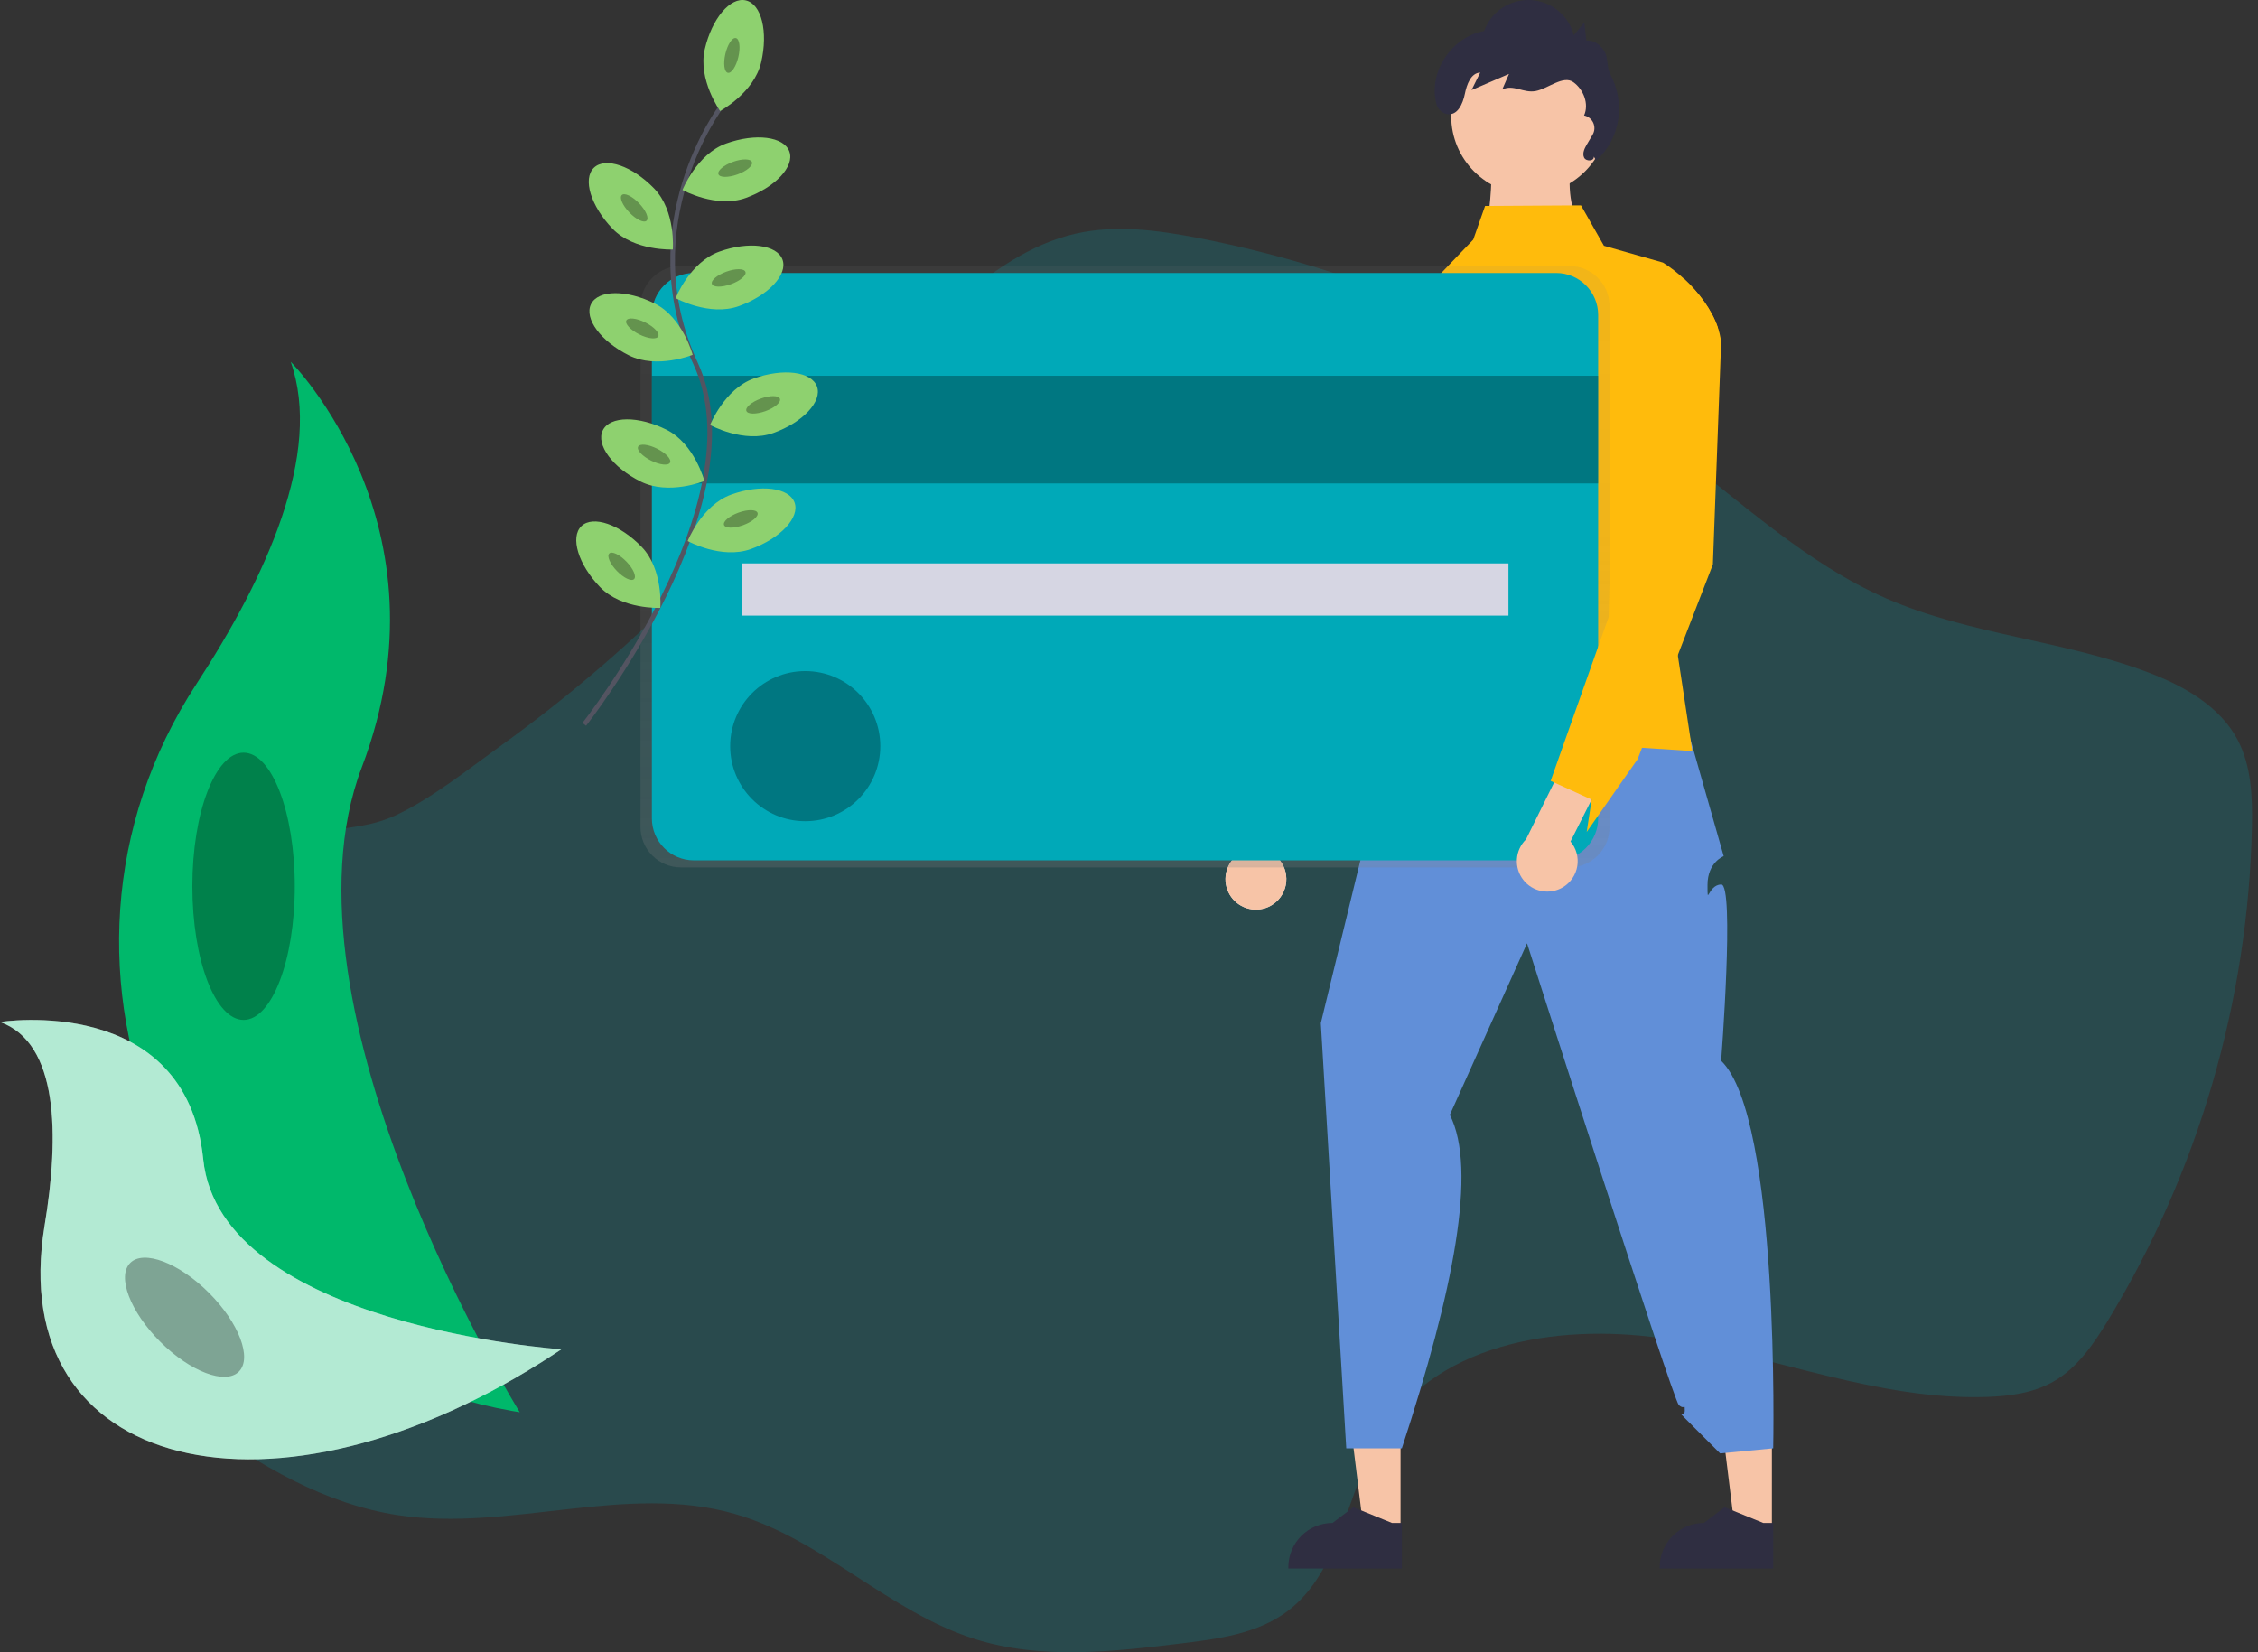 <svg width="246" height="180" viewBox="0 0 246 180" fill="none" xmlns="http://www.w3.org/2000/svg">
<rect x="0" y="0" width="246" height="180" fill="#333333" stroke="none"/>
<path opacity="0.2" d="M32.471 91.191C29.244 92.165 26.223 94.526 25.417 97.8C24.495 101.564 26.621 105.358 26.929 109.222C27.921 121.883 9.91 130.815 12.479 143.252C13.499 148.197 17.623 151.834 21.686 154.84C28.196 159.638 35.418 163.878 43.416 165.075C55.555 166.893 68.239 161.548 80.038 164.926C89.555 167.652 96.838 175.639 106.289 178.587C113.483 180.831 121.235 179.947 128.709 179.038C132.739 178.549 136.961 177.985 140.213 175.566C146.259 171.065 146.639 162.175 150.687 155.804C156.94 145.98 170.649 144.05 182.143 145.96C193.637 147.869 204.799 152.57 216.445 152.187C218.934 152.104 221.483 151.766 223.655 150.545C226.295 149.061 228.078 146.446 229.655 143.859C239.511 127.628 244.921 109.089 245.341 90.105C245.409 86.843 245.293 83.439 243.759 80.56C241.82 76.918 237.943 74.739 234.083 73.272C224.816 69.746 214.578 69.169 205.497 65.191C196.738 61.355 189.645 54.626 182.017 48.86C166.817 37.392 149.198 29.545 130.505 25.919C126.124 25.073 121.577 24.468 117.224 25.445C112.209 26.572 107.886 29.698 103.999 33.063C93.659 42.016 85.371 53.062 75.841 62.874C69.267 69.64 62.109 75.813 54.449 81.321C50.923 83.862 47.174 86.88 43.245 88.76C39.647 90.478 36.274 90.044 32.471 91.191Z" fill="#00A9B8"/>
<path d="M172.138 13.108C172.138 13.108 169.099 22.088 172.958 25.286C176.816 28.484 159.16 29.346 159.16 29.346L161.556 26.948C161.556 26.948 163.25 19.875 162.082 13.97L172.138 13.108Z" fill="#F7C4A7"/>
<path d="M152.583 166.689L148.562 166.688L146.649 151.179L152.583 151.179L152.583 166.689Z" fill="#F7C4A7"/>
<path d="M152.724 170.883L140.359 170.883V170.727C140.359 169.45 140.866 168.226 141.769 167.323C142.671 166.421 143.895 165.914 145.172 165.914H145.172L147.431 164.2L151.645 165.914L152.724 165.914L152.724 170.883Z" fill="#2F2E41"/>
<path d="M193.041 166.689L189.02 166.688L187.107 151.179L193.042 151.179L193.041 166.689Z" fill="#F7C4A7"/>
<path d="M193.183 170.883L180.817 170.883V170.727C180.817 169.45 181.325 168.226 182.227 167.323C183.13 166.421 184.354 165.914 185.63 165.914H185.631L187.889 164.2L192.103 165.914L193.183 165.914L193.183 170.883Z" fill="#2F2E41"/>
<path d="M155.863 77.585C155.863 77.585 153.222 80.388 153.111 82.206C152.999 84.025 154.375 80.722 152.999 84.025C151.623 87.327 151.623 85.126 151.623 87.327C151.623 89.529 148.707 91.679 148.707 91.679L143.898 111.463L146.669 157.786H152.724C158.351 140.633 160.969 127.387 157.953 121.456L166.362 102.766C166.362 102.766 182.251 152.486 182.901 153.072C183.55 153.658 183.55 152.832 183.55 153.658C183.55 154.483 182.724 153.658 183.55 154.483L187.403 158.337L193.183 157.786C193.183 157.786 193.956 121.788 187.514 115.567C187.514 115.567 189.002 96.302 187.514 96.356C186.027 96.41 186.027 98.887 186.027 96.41C186.027 93.933 187.79 93.272 187.79 93.272L182.835 75.873L155.863 77.585Z" fill="#618FD8"/>
<path d="M138.427 98.684C138.848 98.451 139.213 98.13 139.498 97.742C139.783 97.354 139.98 96.909 140.075 96.437C140.171 95.966 140.163 95.479 140.052 95.011C139.941 94.543 139.73 94.105 139.433 93.726L147.403 79.216L143.932 76.025L134.592 93.328C133.992 93.875 133.613 94.624 133.528 95.431C133.443 96.239 133.658 97.049 134.13 97.709C134.603 98.37 135.302 98.833 136.093 99.013C136.885 99.192 137.716 99.075 138.427 98.684Z" fill="#E6E6E6"/>
<path d="M157.866 30.83L156.008 64.11L147.058 85.025L141.232 92.751L141.895 89.25L137.879 87.241L137.502 87.053L145.211 57.136L145.921 45.51C146.044 43.51 146.58 41.556 147.496 39.773C148.412 37.991 149.689 36.418 151.244 35.153L155.703 31.531L157.866 30.83Z" fill="#E6E6E6"/>
<path d="M138.427 98.684C138.848 98.451 139.213 98.13 139.498 97.742C139.783 97.354 139.98 96.909 140.075 96.437C140.171 95.966 140.163 95.479 140.052 95.011C139.941 94.543 139.73 94.105 139.433 93.726L147.403 79.216L143.932 76.025L134.592 93.328C133.992 93.875 133.613 94.624 133.528 95.431C133.443 96.239 133.658 97.049 134.13 97.709C134.603 98.37 135.302 98.833 136.093 99.013C136.885 99.192 137.716 99.075 138.427 98.684Z" fill="#F7C4A7"/>
<path d="M157.866 30.83L156.008 64.11L147.058 85.025L141.232 92.751L141.895 89.25L137.879 87.241L137.502 87.053L145.211 57.136L145.921 45.51C146.044 43.51 146.58 41.556 147.496 39.773C148.412 37.991 149.689 36.418 151.244 35.153L155.703 31.531L157.866 30.83Z" fill="#E14B5A"/>
<path d="M166.635 21.183C171.349 21.183 175.17 17.361 175.17 12.648C175.17 7.934 171.349 4.113 166.635 4.113C161.922 4.113 158.101 7.934 158.101 12.648C158.101 17.361 161.922 21.183 166.635 21.183Z" fill="#F7C4A7"/>
<path d="M173.637 17.059C173.704 17.569 172.781 17.623 172.573 17.153C172.365 16.683 172.635 16.15 172.897 15.707L173.506 14.681C173.621 14.487 173.688 14.269 173.701 14.045C173.714 13.821 173.674 13.596 173.583 13.391C173.492 13.185 173.353 13.004 173.178 12.863C173.003 12.722 172.797 12.625 172.577 12.58C173.134 11.327 172.529 9.763 171.42 8.958C170.31 8.153 168.658 9.659 167.311 9.917C165.965 10.176 164.887 9.145 163.659 9.756L164.397 8.056L160.315 9.815L161.263 7.902C160.233 7.958 159.794 9.213 159.589 10.224C159.37 11.302 158.796 12.648 157.625 12.425C157.347 12.363 157.093 12.224 156.89 12.024C156.688 11.823 156.547 11.57 156.482 11.293C155.577 7.803 158.205 3.989 161.688 3.377C162.06 2.348 162.752 1.466 163.662 0.86C164.573 0.253 165.653 -0.046 166.746 0.006C167.838 0.058 168.885 0.458 169.734 1.149C170.582 1.839 171.187 2.783 171.461 3.842L172.603 2.444L172.825 4.425C173.646 4.338 174.421 4.917 174.82 5.639C175.219 6.362 175.03 7.295 175.413 8.026C177.129 11.302 176.562 14.991 173.912 17.504" fill="#2F2E41"/>
<path d="M31.672 39.416C31.672 39.416 49.454 57.198 39.416 83.585C29.378 109.972 56.624 153.852 56.624 153.852C56.624 153.852 56.331 153.809 55.79 153.713C19.264 147.267 1.126 105.496 21.43 74.466C28.969 62.929 35.179 49.397 31.672 39.416Z" fill="#00B86B"/>
<path d="M0 111.337C0 111.337 20.291 108.106 22.14 126.291C23.989 144.476 61.158 146.997 61.158 146.997C61.158 146.997 60.906 147.164 60.46 147.461C29.77 167.613 0.433 160.293 4.854 133.543C6.502 123.595 6.366 113.607 0 111.337Z" fill="white"/>
<g opacity="0.3">
<path d="M0 111.337C0 111.337 20.291 108.106 22.14 126.291C23.989 144.476 61.158 146.997 61.158 146.997C61.158 146.997 60.906 147.164 60.46 147.461C29.77 167.613 0.433 160.293 4.854 133.543C6.502 123.595 6.366 113.607 0 111.337Z" fill="#00B86B"/>
</g>
<path opacity="0.3" d="M26.536 111.113C29.617 111.113 32.115 104.596 32.115 96.556C32.115 88.516 29.617 81.998 26.536 81.998C23.454 81.998 20.956 88.516 20.956 96.556C20.956 104.596 23.454 111.113 26.536 111.113Z" fill="black"/>
<path opacity="0.3" d="M26.026 149.426C27.495 147.958 26.035 144.117 22.766 140.848C19.497 137.579 15.656 136.119 14.188 137.588C12.719 139.057 14.178 142.898 17.447 146.167C20.716 149.436 24.557 150.895 26.026 149.426Z" fill="black"/>
<path d="M187.062 39.234L181.466 62.665L182.788 71.38L184.374 81.821L178.891 81.466L170.406 80.915L154.652 79.895L153.273 33.657L160.501 26.104L161.792 22.438L172.241 22.373L174.741 26.776L181.168 28.604C181.994 29.128 182.77 29.727 183.486 30.394C185.072 31.863 186.477 33.728 187.134 35.639C187.332 36.196 187.458 36.776 187.508 37.365L187.062 39.234Z" fill="#FFBB0C"/>
<path d="M170.948 28.968H74.186C73.017 28.968 71.896 29.433 71.069 30.259C70.242 31.086 69.778 32.208 69.778 33.377V90.091C69.778 91.261 70.242 92.382 71.069 93.209C71.896 94.036 73.017 94.5 74.186 94.5H170.948C172.117 94.5 173.239 94.036 174.065 93.209C174.892 92.382 175.357 91.261 175.357 90.091V33.377C175.357 32.208 174.892 31.086 174.065 30.259C173.239 29.433 172.117 28.968 170.948 28.968Z" fill="url(#paint0_linear_233_2098)"/>
<path d="M169.534 29.74H75.598C73.07 29.74 71.02 31.79 71.02 34.318V89.15C71.02 91.679 73.07 93.729 75.598 93.729H169.534C172.063 93.729 174.113 91.679 174.113 89.15V34.318C174.113 31.79 172.063 29.74 169.534 29.74Z" fill="#00A9B8"/>
<path opacity="0.3" d="M174.113 40.937H71.02V52.668H174.113V40.937Z" fill="black"/>
<path d="M164.338 61.379H80.797V67.067H164.338V61.379Z" fill="#D6D6E3"/>
<path opacity="0.3" d="M87.728 89.464C92.244 89.464 95.905 85.803 95.905 81.287C95.905 76.771 92.244 73.11 87.728 73.11C83.212 73.11 79.551 76.771 79.551 81.287C79.551 85.803 83.212 89.464 87.728 89.464Z" fill="black"/>
<path d="M170.27 96.664C170.683 96.417 171.037 96.083 171.307 95.685C171.578 95.287 171.759 94.835 171.838 94.361C171.917 93.886 171.892 93.4 171.764 92.936C171.637 92.473 171.41 92.042 171.1 91.674L178.549 76.89L174.967 73.824L166.247 91.448C165.667 92.016 165.316 92.778 165.259 93.588C165.203 94.398 165.446 95.2 165.942 95.843C166.438 96.486 167.152 96.925 167.95 97.076C168.748 97.228 169.573 97.081 170.27 96.664Z" fill="#F7C4A7"/>
<path d="M187.134 35.639L187.508 37.365L186.613 61.487L182.788 71.38L178.891 81.466L178.412 82.708L172.865 90.635L173.401 87.111L169.315 85.246L168.934 85.076L170.406 80.915L173.793 71.354L175.259 67.215L175.576 54.901L175.87 43.259C175.922 41.256 176.388 39.285 177.24 37.47C178.092 35.656 179.311 34.039 180.821 32.72L183.487 30.394C185.073 31.863 186.477 33.728 187.134 35.639Z" fill="#FFBB0C"/>
<path d="M78.564 11.623C78.564 11.623 68.828 24.553 75.793 39.625C82.758 54.697 63.654 78.912 63.654 78.912" stroke="#535461" stroke-width="0.504" stroke-miterlimit="10"/>
<path d="M82.93 6.784C82.157 10.112 78.456 12.094 78.456 12.094C78.456 12.094 76.013 8.681 76.786 5.353C77.559 2.025 79.557 -0.353 81.26 0.043C82.963 0.438 83.703 3.456 82.93 6.784Z" fill="#8ED16F"/>
<path opacity="0.3" d="M80.444 6.204C80.687 5.16 80.567 4.239 80.175 4.148C79.784 4.057 79.269 4.83 79.026 5.874C78.783 6.919 78.903 7.84 79.295 7.931C79.687 8.022 80.201 7.249 80.444 6.204Z" fill="black"/>
<path d="M81.247 21.569C78.033 22.727 74.357 20.697 74.357 20.697C74.357 20.697 75.894 16.79 79.111 15.634C82.328 14.477 85.409 14.878 86.001 16.505C86.593 18.133 84.461 20.41 81.247 21.569Z" fill="#8ED16F"/>
<path opacity="0.3" d="M80.344 19.003C81.352 18.638 82.059 18.036 81.922 17.658C81.786 17.28 80.857 17.269 79.849 17.634C78.841 17.999 78.134 18.601 78.271 18.979C78.408 19.357 79.336 19.367 80.344 19.003Z" fill="black"/>
<path d="M80.499 33.35C77.285 34.509 73.609 32.478 73.609 32.478C73.609 32.478 75.146 28.571 78.363 27.415C81.58 26.259 84.66 26.659 85.252 28.287C85.844 29.914 83.713 32.194 80.499 33.35Z" fill="#8ED16F"/>
<path opacity="0.3" d="M79.634 30.962C80.643 30.599 81.35 29.998 81.214 29.62C81.078 29.241 80.15 29.229 79.14 29.593C78.131 29.956 77.423 30.557 77.56 30.936C77.696 31.314 78.624 31.326 79.634 30.962Z" fill="black"/>
<path d="M84.255 47.172C81.04 48.33 77.365 46.3 77.365 46.3C77.365 46.3 78.902 42.393 82.119 41.237C85.335 40.081 88.416 40.481 89.008 42.108C89.6 43.736 87.469 46.02 84.255 47.172Z" fill="#8ED16F"/>
<path opacity="0.3" d="M83.39 44.791C84.399 44.427 85.107 43.826 84.971 43.448C84.835 43.069 83.906 43.057 82.897 43.421C81.888 43.784 81.18 44.385 81.316 44.764C81.452 45.142 82.381 45.154 83.39 44.791Z" fill="black"/>
<path d="M81.811 59.813C78.597 60.972 74.922 58.941 74.922 58.941C74.922 58.941 76.459 55.034 79.675 53.878C82.892 52.722 85.973 53.122 86.565 54.749C87.157 56.377 85.028 58.657 81.811 59.813Z" fill="#8ED16F"/>
<path opacity="0.3" d="M80.954 57.217C81.962 56.852 82.668 56.25 82.532 55.872C82.395 55.494 81.467 55.483 80.459 55.848C79.45 56.213 78.744 56.815 78.88 57.193C79.017 57.571 79.945 57.581 80.954 57.217Z" fill="black"/>
<path d="M66.735 24.917C69.108 27.375 73.302 27.184 73.302 27.184C73.302 27.184 73.647 23 71.274 20.541C68.901 18.082 65.961 17.07 64.707 18.274C63.452 19.478 64.362 22.458 66.735 24.917Z" fill="#8ED16F"/>
<path opacity="0.3" d="M70.444 24.043C70.733 23.764 70.364 22.912 69.619 22.14C68.874 21.369 68.035 20.97 67.746 21.249C67.457 21.528 67.826 22.38 68.571 23.152C69.316 23.924 70.154 24.323 70.444 24.043Z" fill="black"/>
<path d="M65.372 63.959C67.745 66.418 71.939 66.226 71.939 66.226C71.939 66.226 72.284 62.042 69.911 59.583C67.538 57.125 64.599 56.112 63.344 57.316C62.09 58.52 62.999 61.5 65.372 63.959Z" fill="#8ED16F"/>
<path opacity="0.3" d="M69.078 63.09C69.367 62.811 68.997 61.959 68.252 61.187C67.507 60.415 66.669 60.016 66.38 60.295C66.091 60.574 66.46 61.426 67.205 62.198C67.95 62.97 68.788 63.369 69.078 63.09Z" fill="black"/>
<path d="M68.519 38.715C71.577 40.242 75.464 38.655 75.464 38.655C75.464 38.655 74.393 34.597 71.337 33.07C68.282 31.544 65.171 31.559 64.392 33.131C63.614 34.703 65.46 37.189 68.519 38.715Z" fill="#8ED16F"/>
<path opacity="0.3" d="M71.715 36.648C71.894 36.289 71.262 35.609 70.302 35.13C69.342 34.651 68.419 34.554 68.239 34.914C68.06 35.274 68.692 35.954 69.652 36.433C70.612 36.912 71.535 37.008 71.715 36.648Z" fill="black"/>
<path d="M69.801 52.462C72.859 53.989 76.746 52.402 76.746 52.402C76.746 52.402 75.675 48.343 72.619 46.817C69.564 45.29 66.453 45.306 65.674 46.877C64.896 48.449 66.755 50.951 69.801 52.462Z" fill="#8ED16F"/>
<path opacity="0.3" d="M72.998 50.397C73.177 50.037 72.545 49.357 71.585 48.878C70.625 48.399 69.702 48.302 69.522 48.662C69.343 49.022 69.975 49.702 70.935 50.181C71.895 50.66 72.819 50.756 72.998 50.397Z" fill="black"/>
<defs>
<linearGradient id="paint0_linear_233_2098" x1="122.567" y1="94.5" x2="122.567" y2="28.968" gradientUnits="userSpaceOnUse">
<stop stop-color="#808080" stop-opacity="0.25"/>
<stop offset="0.54" stop-color="#808080" stop-opacity="0.12"/>
<stop offset="1" stop-color="#808080" stop-opacity="0.1"/>
</linearGradient>
</defs>
</svg>
